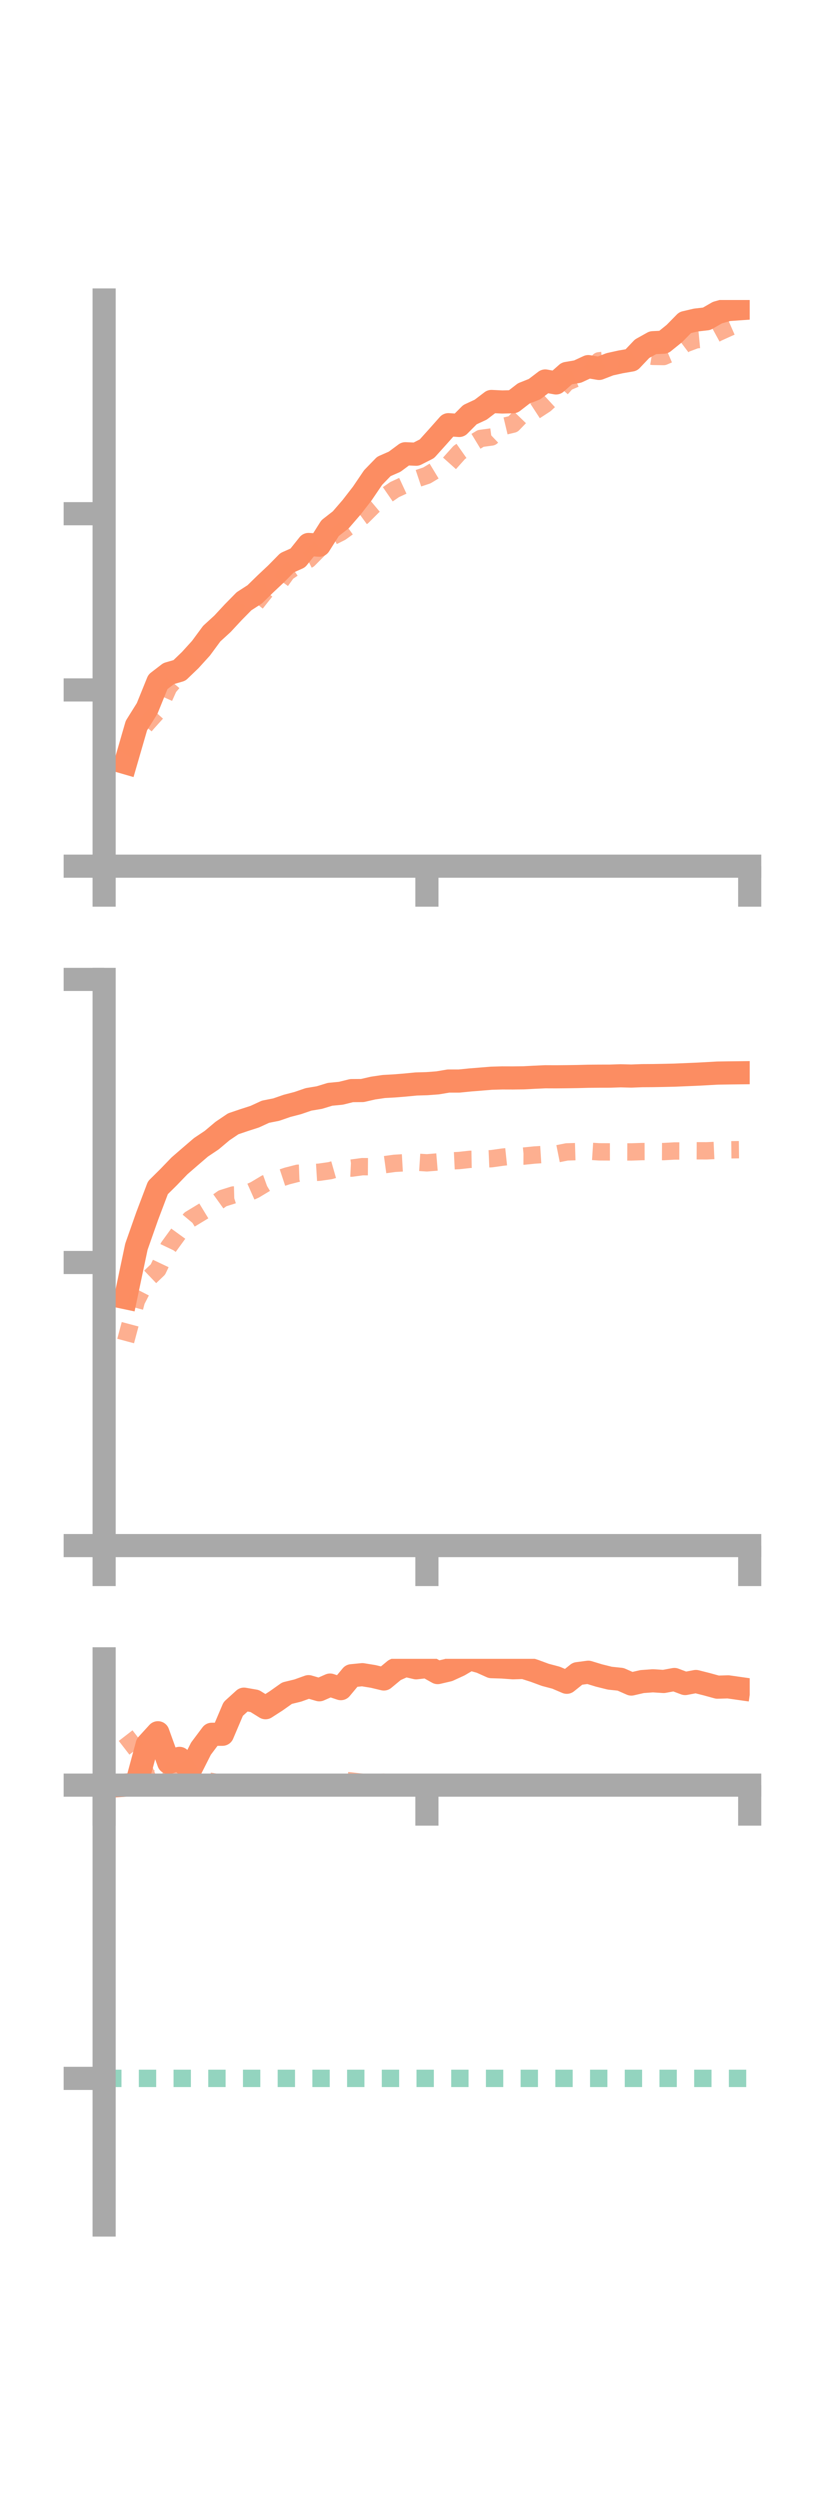 <?xml version="1.0" encoding="utf-8" standalone="no"?>
<!DOCTYPE svg PUBLIC "-//W3C//DTD SVG 1.1//EN"
  "http://www.w3.org/Graphics/SVG/1.1/DTD/svg11.dtd">
<!-- Created with matplotlib (https://matplotlib.org/) -->
<svg height="216pt" version="1.1" viewBox="0 0 72 216" width="72pt" xmlns="http://www.w3.org/2000/svg" xmlns:xlink="http://www.w3.org/1999/xlink">
 <defs>
  <style type="text/css">*{stroke-linecap:butt;stroke-linejoin:round;}</style>
 </defs>
 <g id="figure_1">
  <g id="patch_1">
   <path d="M 0 216 
L 72 216 
L 72 0 
L 0 0 
z
" style="fill:none;"/>
  </g>
  <g id="axes_1">
   <g id="patch_2">
    <path d="M 9 74.838 
L 64.8 74.838 
L 64.8 25.92 
L 9 25.92 
z
" style="fill:none;"/>
   </g>
   <g id="matplotlib.axis_1">
    <g id="xtick_1">
     <g id="line2d_1">
      <defs>
       <path d="M 0 0 
L 0 3.5 
" id="mb1c2d4fa33" style="stroke:#a9a9a9;stroke-width:2;"/>
      </defs>
      <g>
       <use style="fill:#a9a9a9;stroke:#a9a9a9;stroke-width:2;" x="9" xlink:href="#mb1c2d4fa33" y="74.838"/>
      </g>
     </g>
    </g>
    <g id="xtick_2">
     <g id="line2d_2">
      <g>
       <use style="fill:#a9a9a9;stroke:#a9a9a9;stroke-width:2;" x="36.9" xlink:href="#mb1c2d4fa33" y="74.838"/>
      </g>
     </g>
    </g>
    <g id="xtick_3">
     <g id="line2d_3">
      <g>
       <use style="fill:#a9a9a9;stroke:#a9a9a9;stroke-width:2;" x="64.8" xlink:href="#mb1c2d4fa33" y="74.838"/>
      </g>
     </g>
    </g>
   </g>
   <g id="matplotlib.axis_2">
    <g id="ytick_1">
     <g id="line2d_4">
      <defs>
       <path d="M 0 0 
L -3.5 0 
" id="m9f2a9f9027" style="stroke:#a9a9a9;stroke-width:2;"/>
      </defs>
      <g>
       <use style="fill:#a9a9a9;stroke:#a9a9a9;stroke-width:2;" x="9" xlink:href="#m9f2a9f9027" y="74.838"/>
      </g>
     </g>
    </g>
    <g id="ytick_2">
     <g id="line2d_5">
      <g>
       <use style="fill:#a9a9a9;stroke:#a9a9a9;stroke-width:2;" x="9" xlink:href="#m9f2a9f9027" y="59.611"/>
      </g>
     </g>
    </g>
    <g id="ytick_3">
     <g id="line2d_6">
      <g>
       <use style="fill:#a9a9a9;stroke:#a9a9a9;stroke-width:2;" x="9" xlink:href="#m9f2a9f9027" y="44.385"/>
      </g>
     </g>
    </g>
   </g>
   <g id="line2d_7">
    <path clip-path="url(#p5fc314eabe)" d="M 10.86 65.901 
L 11.79 62.692 
L 12.72 61.204 
L 13.65 58.911 
L 14.58 58.196 
L 15.51 57.926 
L 16.44 57.033 
L 17.37 56.009 
L 18.3 54.748 
L 19.23 53.897 
L 20.16 52.896 
L 21.09 51.95 
L 22.02 51.349 
L 22.95 50.441 
L 23.88 49.567 
L 24.81 48.623 
L 25.74 48.207 
L 26.67 47.043 
L 27.6 47.105 
L 28.53 45.632 
L 29.46 44.907 
L 30.39 43.831 
L 31.32 42.631 
L 32.25 41.259 
L 33.18 40.301 
L 34.11 39.893 
L 35.04 39.203 
L 35.97 39.246 
L 36.9 38.773 
L 37.83 37.741 
L 38.76 36.693 
L 39.69 36.76 
L 40.62 35.827 
L 41.55 35.395 
L 42.48 34.687 
L 43.41 34.732 
L 44.34 34.711 
L 45.27 33.993 
L 46.2 33.623 
L 47.13 32.916 
L 48.06 33.086 
L 48.99 32.265 
L 49.92 32.106 
L 50.85 31.675 
L 51.78 31.833 
L 52.71 31.473 
L 53.64 31.267 
L 54.57 31.107 
L 55.5 30.129 
L 56.43 29.61 
L 57.36 29.565 
L 58.29 28.815 
L 59.22 27.869 
L 60.15 27.651 
L 61.08 27.545 
L 62.01 27.01 
L 62.94 26.747 
L 63.87 26.681 
" style="fill:none;stroke:#fc8d62;stroke-linecap:square;stroke-width:2;"/>
   </g>
   <g id="line2d_8">
    <path clip-path="url(#p5fc314eabe)" d="M 10.86 65.188 
L 11.79 63.596 
L 12.72 62.489 
L 13.65 61.456 
L 14.58 59.384 
L 15.51 58.293 
L 16.44 56.787 
L 17.37 55.978 
L 18.3 54.779 
L 19.23 53.818 
L 20.16 52.75 
L 21.09 53.017 
L 22.02 52.25 
L 22.95 51.077 
L 23.88 50.751 
L 24.81 49.459 
L 25.74 48.821 
L 26.67 48.347 
L 27.6 47.411 
L 28.53 46.459 
L 29.46 45.995 
L 30.39 45.324 
L 31.32 44.645 
L 32.25 43.72 
L 33.18 42.941 
L 34.11 42.299 
L 35.04 41.869 
L 35.97 41.387 
L 36.9 41.075 
L 37.83 40.513 
L 38.76 40.138 
L 39.69 39.099 
L 40.62 38.445 
L 41.55 37.881 
L 42.48 37.756 
L 43.41 36.868 
L 44.34 36.646 
L 45.27 35.683 
L 46.2 35.537 
L 47.13 34.931 
L 48.06 34.075 
L 48.99 33.036 
L 49.92 32.636 
L 50.85 32.416 
L 51.78 31.175 
L 52.71 31.069 
L 53.64 31.333 
L 54.57 31.214 
L 55.5 30.635 
L 56.43 30.791 
L 57.36 30.805 
L 58.29 30.408 
L 59.22 29.709 
L 60.15 29.359 
L 61.08 29.27 
L 62.01 28.762 
L 62.94 28.339 
L 63.87 27.932 
" style="fill:none;stroke:#fc8d62;stroke-dasharray:1.5,1.5;stroke-dashoffset:0;stroke-opacity:0.7;stroke-width:1.5;"/>
   </g>
   <g id="patch_3">
    <path d="M 9 74.838 
L 9 25.92 
" style="fill:none;stroke:#a9a9a9;stroke-linecap:square;stroke-linejoin:miter;stroke-width:2;"/>
   </g>
   <g id="patch_4">
    <path d="M 64.8 74.838 
L 64.8 25.92 
" style="fill:none;"/>
   </g>
   <g id="patch_5">
    <path d="M 9 74.838 
L 64.8 74.838 
" style="fill:none;stroke:#a9a9a9;stroke-linecap:square;stroke-linejoin:miter;stroke-width:2;"/>
   </g>
   <g id="patch_6">
    <path d="M 9 25.92 
L 64.8 25.92 
" style="fill:none;"/>
   </g>
  </g>
  <g id="axes_2">
   <g id="patch_7">
    <path d="M 9 133.539 
L 64.8 133.539 
L 64.8 84.621 
L 9 84.621 
z
" style="fill:none;"/>
   </g>
   <g id="matplotlib.axis_3">
    <g id="xtick_4">
     <g id="line2d_9">
      <g>
       <use style="fill:#a9a9a9;stroke:#a9a9a9;stroke-width:2;" x="9" xlink:href="#mb1c2d4fa33" y="133.539"/>
      </g>
     </g>
    </g>
    <g id="xtick_5">
     <g id="line2d_10">
      <g>
       <use style="fill:#a9a9a9;stroke:#a9a9a9;stroke-width:2;" x="36.9" xlink:href="#mb1c2d4fa33" y="133.539"/>
      </g>
     </g>
    </g>
    <g id="xtick_6">
     <g id="line2d_11">
      <g>
       <use style="fill:#a9a9a9;stroke:#a9a9a9;stroke-width:2;" x="64.8" xlink:href="#mb1c2d4fa33" y="133.539"/>
      </g>
     </g>
    </g>
   </g>
   <g id="matplotlib.axis_4">
    <g id="ytick_4">
     <g id="line2d_12">
      <g>
       <use style="fill:#a9a9a9;stroke:#a9a9a9;stroke-width:2;" x="9" xlink:href="#m9f2a9f9027" y="133.539"/>
      </g>
     </g>
    </g>
    <g id="ytick_5">
     <g id="line2d_13">
      <g>
       <use style="fill:#a9a9a9;stroke:#a9a9a9;stroke-width:2;" x="9" xlink:href="#m9f2a9f9027" y="109.08"/>
      </g>
     </g>
    </g>
    <g id="ytick_6">
     <g id="line2d_14">
      <g>
       <use style="fill:#a9a9a9;stroke:#a9a9a9;stroke-width:2;" x="9" xlink:href="#m9f2a9f9027" y="84.621"/>
      </g>
     </g>
    </g>
   </g>
   <g id="line2d_15">
    <path clip-path="url(#pb4835a0a57)" d="M 10.86 112.122 
L 11.79 107.717 
L 12.72 105.074 
L 13.65 102.619 
L 14.58 101.698 
L 15.51 100.733 
L 16.44 99.927 
L 17.37 99.129 
L 18.3 98.507 
L 19.23 97.725 
L 20.16 97.097 
L 21.09 96.781 
L 22.02 96.481 
L 22.95 96.053 
L 23.88 95.869 
L 24.81 95.547 
L 25.74 95.305 
L 26.67 94.986 
L 27.6 94.831 
L 28.53 94.547 
L 29.46 94.459 
L 30.39 94.229 
L 31.32 94.222 
L 32.25 94.009 
L 33.18 93.873 
L 34.11 93.822 
L 35.04 93.746 
L 35.97 93.656 
L 36.9 93.629 
L 37.83 93.559 
L 38.76 93.402 
L 39.69 93.402 
L 40.62 93.309 
L 41.55 93.234 
L 42.48 93.158 
L 43.41 93.132 
L 44.34 93.135 
L 45.27 93.123 
L 46.2 93.074 
L 47.13 93.032 
L 48.06 93.036 
L 48.99 93.027 
L 49.92 93.013 
L 50.85 92.989 
L 51.78 92.981 
L 52.71 92.979 
L 53.64 92.949 
L 54.57 92.972 
L 55.5 92.937 
L 56.43 92.931 
L 57.36 92.914 
L 58.29 92.893 
L 59.22 92.854 
L 60.15 92.815 
L 61.08 92.767 
L 62.01 92.714 
L 62.94 92.7 
L 63.87 92.689 
" style="fill:none;stroke:#fc8d62;stroke-linecap:square;stroke-width:2;"/>
   </g>
   <g id="line2d_16">
    <path clip-path="url(#pb4835a0a57)" d="M 10.86 115.865 
L 11.79 112.386 
L 12.72 110.573 
L 13.65 109.684 
L 14.58 107.727 
L 15.51 106.447 
L 16.44 105.336 
L 17.37 104.773 
L 18.3 104.207 
L 19.23 103.541 
L 20.16 103.248 
L 21.09 103.222 
L 22.02 102.809 
L 22.95 102.251 
L 23.88 101.916 
L 24.81 101.609 
L 25.74 101.37 
L 26.67 101.336 
L 27.6 101.279 
L 28.53 101.146 
L 29.46 100.881 
L 30.39 100.926 
L 31.32 100.8 
L 32.25 100.807 
L 33.18 100.639 
L 34.11 100.512 
L 35.04 100.459 
L 35.97 100.41 
L 36.9 100.47 
L 37.83 100.393 
L 38.76 100.315 
L 39.69 100.27 
L 40.62 100.167 
L 41.55 100.151 
L 42.48 100.112 
L 43.41 99.98 
L 44.34 99.882 
L 45.27 99.888 
L 46.2 99.794 
L 47.13 99.736 
L 48.06 99.711 
L 48.99 99.525 
L 49.92 99.497 
L 50.85 99.459 
L 51.78 99.519 
L 52.71 99.524 
L 53.64 99.523 
L 54.57 99.527 
L 55.5 99.496 
L 56.43 99.493 
L 57.36 99.498 
L 58.29 99.445 
L 59.22 99.448 
L 60.15 99.428 
L 61.08 99.432 
L 62.01 99.389 
L 62.94 99.345 
L 63.87 99.334 
" style="fill:none;stroke:#fc8d62;stroke-dasharray:1.5,1.5;stroke-dashoffset:0;stroke-opacity:0.7;stroke-width:1.5;"/>
   </g>
   <g id="patch_8">
    <path d="M 9 133.539 
L 9 84.621 
" style="fill:none;stroke:#a9a9a9;stroke-linecap:square;stroke-linejoin:miter;stroke-width:2;"/>
   </g>
   <g id="patch_9">
    <path d="M 64.8 133.539 
L 64.8 84.621 
" style="fill:none;"/>
   </g>
   <g id="patch_10">
    <path d="M 9 133.539 
L 64.8 133.539 
" style="fill:none;stroke:#a9a9a9;stroke-linecap:square;stroke-linejoin:miter;stroke-width:2;"/>
   </g>
   <g id="patch_11">
    <path d="M 9 84.621 
L 64.8 84.621 
" style="fill:none;"/>
   </g>
  </g>
  <g id="axes_3">
   <g id="patch_12">
    <path d="M 9 192.24 
L 64.8 192.24 
L 64.8 143.322 
L 9 143.322 
z
" style="fill:none;"/>
   </g>
   <g id="matplotlib.axis_5">
    <g id="xtick_7">
     <g id="line2d_17">
      <g>
       <use style="fill:#a9a9a9;stroke:#a9a9a9;stroke-width:2;" x="9" xlink:href="#mb1c2d4fa33" y="154.235"/>
      </g>
     </g>
    </g>
    <g id="xtick_8">
     <g id="line2d_18">
      <g>
       <use style="fill:#a9a9a9;stroke:#a9a9a9;stroke-width:2;" x="36.9" xlink:href="#mb1c2d4fa33" y="154.235"/>
      </g>
     </g>
    </g>
    <g id="xtick_9">
     <g id="line2d_19">
      <g>
       <use style="fill:#a9a9a9;stroke:#a9a9a9;stroke-width:2;" x="64.8" xlink:href="#mb1c2d4fa33" y="154.235"/>
      </g>
     </g>
    </g>
   </g>
   <g id="matplotlib.axis_6">
    <g id="ytick_7">
     <g id="line2d_20">
      <g>
       <use style="fill:#a9a9a9;stroke:#a9a9a9;stroke-width:2;" x="9" xlink:href="#m9f2a9f9027" y="154.235"/>
      </g>
     </g>
    </g>
    <g id="ytick_8">
     <g id="line2d_21">
      <g>
       <use style="fill:#a9a9a9;stroke:#a9a9a9;stroke-width:2;" x="9" xlink:href="#m9f2a9f9027" y="179.572"/>
      </g>
     </g>
    </g>
   </g>
   <g id="line2d_22">
    <path clip-path="url(#pab3e17ff53)" d="M 10.86 154.235 
L 11.79 154.171 
L 12.72 150.728 
L 13.65 149.71 
L 14.58 152.287 
L 15.51 151.924 
L 16.44 152.926 
L 17.37 151.084 
L 18.3 149.843 
L 19.23 149.841 
L 20.16 147.652 
L 21.09 146.808 
L 22.02 146.97 
L 22.95 147.547 
L 23.88 146.948 
L 24.81 146.289 
L 25.74 146.062 
L 26.67 145.728 
L 27.6 145.998 
L 28.53 145.59 
L 29.46 145.899 
L 30.39 144.783 
L 31.32 144.692 
L 32.25 144.843 
L 33.18 145.065 
L 34.11 144.296 
L 35.04 143.88 
L 35.97 144.098 
L 36.9 143.991 
L 37.83 144.512 
L 38.76 144.295 
L 39.69 143.868 
L 40.62 143.322 
L 41.55 143.582 
L 42.48 143.999 
L 43.41 144.028 
L 44.34 144.096 
L 45.27 144.067 
L 46.2 144.363 
L 47.13 144.707 
L 48.06 144.953 
L 48.99 145.349 
L 49.92 144.604 
L 50.85 144.481 
L 51.78 144.764 
L 52.71 144.995 
L 53.64 145.092 
L 54.57 145.502 
L 55.5 145.288 
L 56.43 145.22 
L 57.36 145.28 
L 58.29 145.108 
L 59.22 145.458 
L 60.15 145.281 
L 61.08 145.515 
L 62.01 145.771 
L 62.94 145.745 
L 63.87 145.877 
" style="fill:none;stroke:#fc8d62;stroke-linecap:square;stroke-width:2;"/>
   </g>
   <g id="line2d_23">
    <path clip-path="url(#pab3e17ff53)" d="M 10.86 149.957 
L 11.79 151.16 
L 12.72 153.534 
L 13.65 153.853 
L 14.58 153.869 
L 15.51 151.667 
L 16.44 153.194 
L 17.37 153.772 
L 18.3 153.924 
L 19.23 154.13 
L 20.16 154.086 
L 21.09 154.151 
L 22.02 154.235 
L 22.95 154.232 
L 23.88 154.204 
L 24.81 154.161 
L 25.74 153.993 
L 26.67 154.029 
L 27.6 154.054 
L 28.53 154.031 
L 29.46 153.784 
L 30.39 153.883 
L 31.32 153.993 
L 32.25 154.011 
L 33.18 153.989 
L 34.11 154.058 
L 35.04 154.059 
L 35.97 154.165 
L 36.9 154.176 
L 37.83 154.148 
L 38.76 154.182 
L 39.69 154.208 
L 40.62 154.217 
L 41.55 154.207 
L 42.48 154.226 
L 43.41 154.211 
L 44.34 154.215 
L 45.27 154.22 
L 46.2 154.202 
L 47.13 154.164 
L 48.06 154.177 
L 48.99 154.167 
L 49.92 154.164 
L 50.85 154.184 
L 51.78 154.199 
L 52.71 154.208 
L 53.64 154.21 
L 54.57 154.209 
L 55.5 154.193 
L 56.43 154.186 
L 57.36 154.199 
L 58.29 154.201 
L 59.22 154.188 
L 60.15 154.195 
L 61.08 154.198 
L 62.01 154.208 
L 62.94 154.204 
L 63.87 154.211 
" style="fill:none;stroke:#fc8d62;stroke-dasharray:1.5,1.5;stroke-dashoffset:0;stroke-opacity:0.7;stroke-width:1.5;"/>
   </g>
   <g id="line2d_24">
    <path clip-path="url(#pab3e17ff53)" d="M 9 179.572 
L 64.8 179.572 
" style="fill:none;stroke:#66c2a5;stroke-dasharray:1.5,1.5;stroke-dashoffset:0;stroke-opacity:0.7;stroke-width:1.5;"/>
   </g>
   <g id="patch_13">
    <path d="M 9 192.24 
L 9 143.322 
" style="fill:none;stroke:#a9a9a9;stroke-linecap:square;stroke-linejoin:miter;stroke-width:2;"/>
   </g>
   <g id="patch_14">
    <path d="M 64.8 192.24 
L 64.8 143.322 
" style="fill:none;"/>
   </g>
   <g id="patch_15">
    <path d="M 9 154.235 
L 64.8 154.235 
" style="fill:none;stroke:#a9a9a9;stroke-linecap:square;stroke-linejoin:miter;stroke-width:2;"/>
   </g>
   <g id="patch_16">
    <path d="M 9 143.322 
L 64.8 143.322 
" style="fill:none;"/>
   </g>
  </g>
 </g>
 <defs>
  <clipPath id="p5fc314eabe">
   <rect height="48.918" width="55.8" x="9" y="25.92"/>
  </clipPath>
  <clipPath id="pb4835a0a57">
   <rect height="48.918" width="55.8" x="9" y="84.621"/>
  </clipPath>
  <clipPath id="pab3e17ff53">
   <rect height="48.918" width="55.8" x="9" y="143.322"/>
  </clipPath>
 </defs>
</svg>
